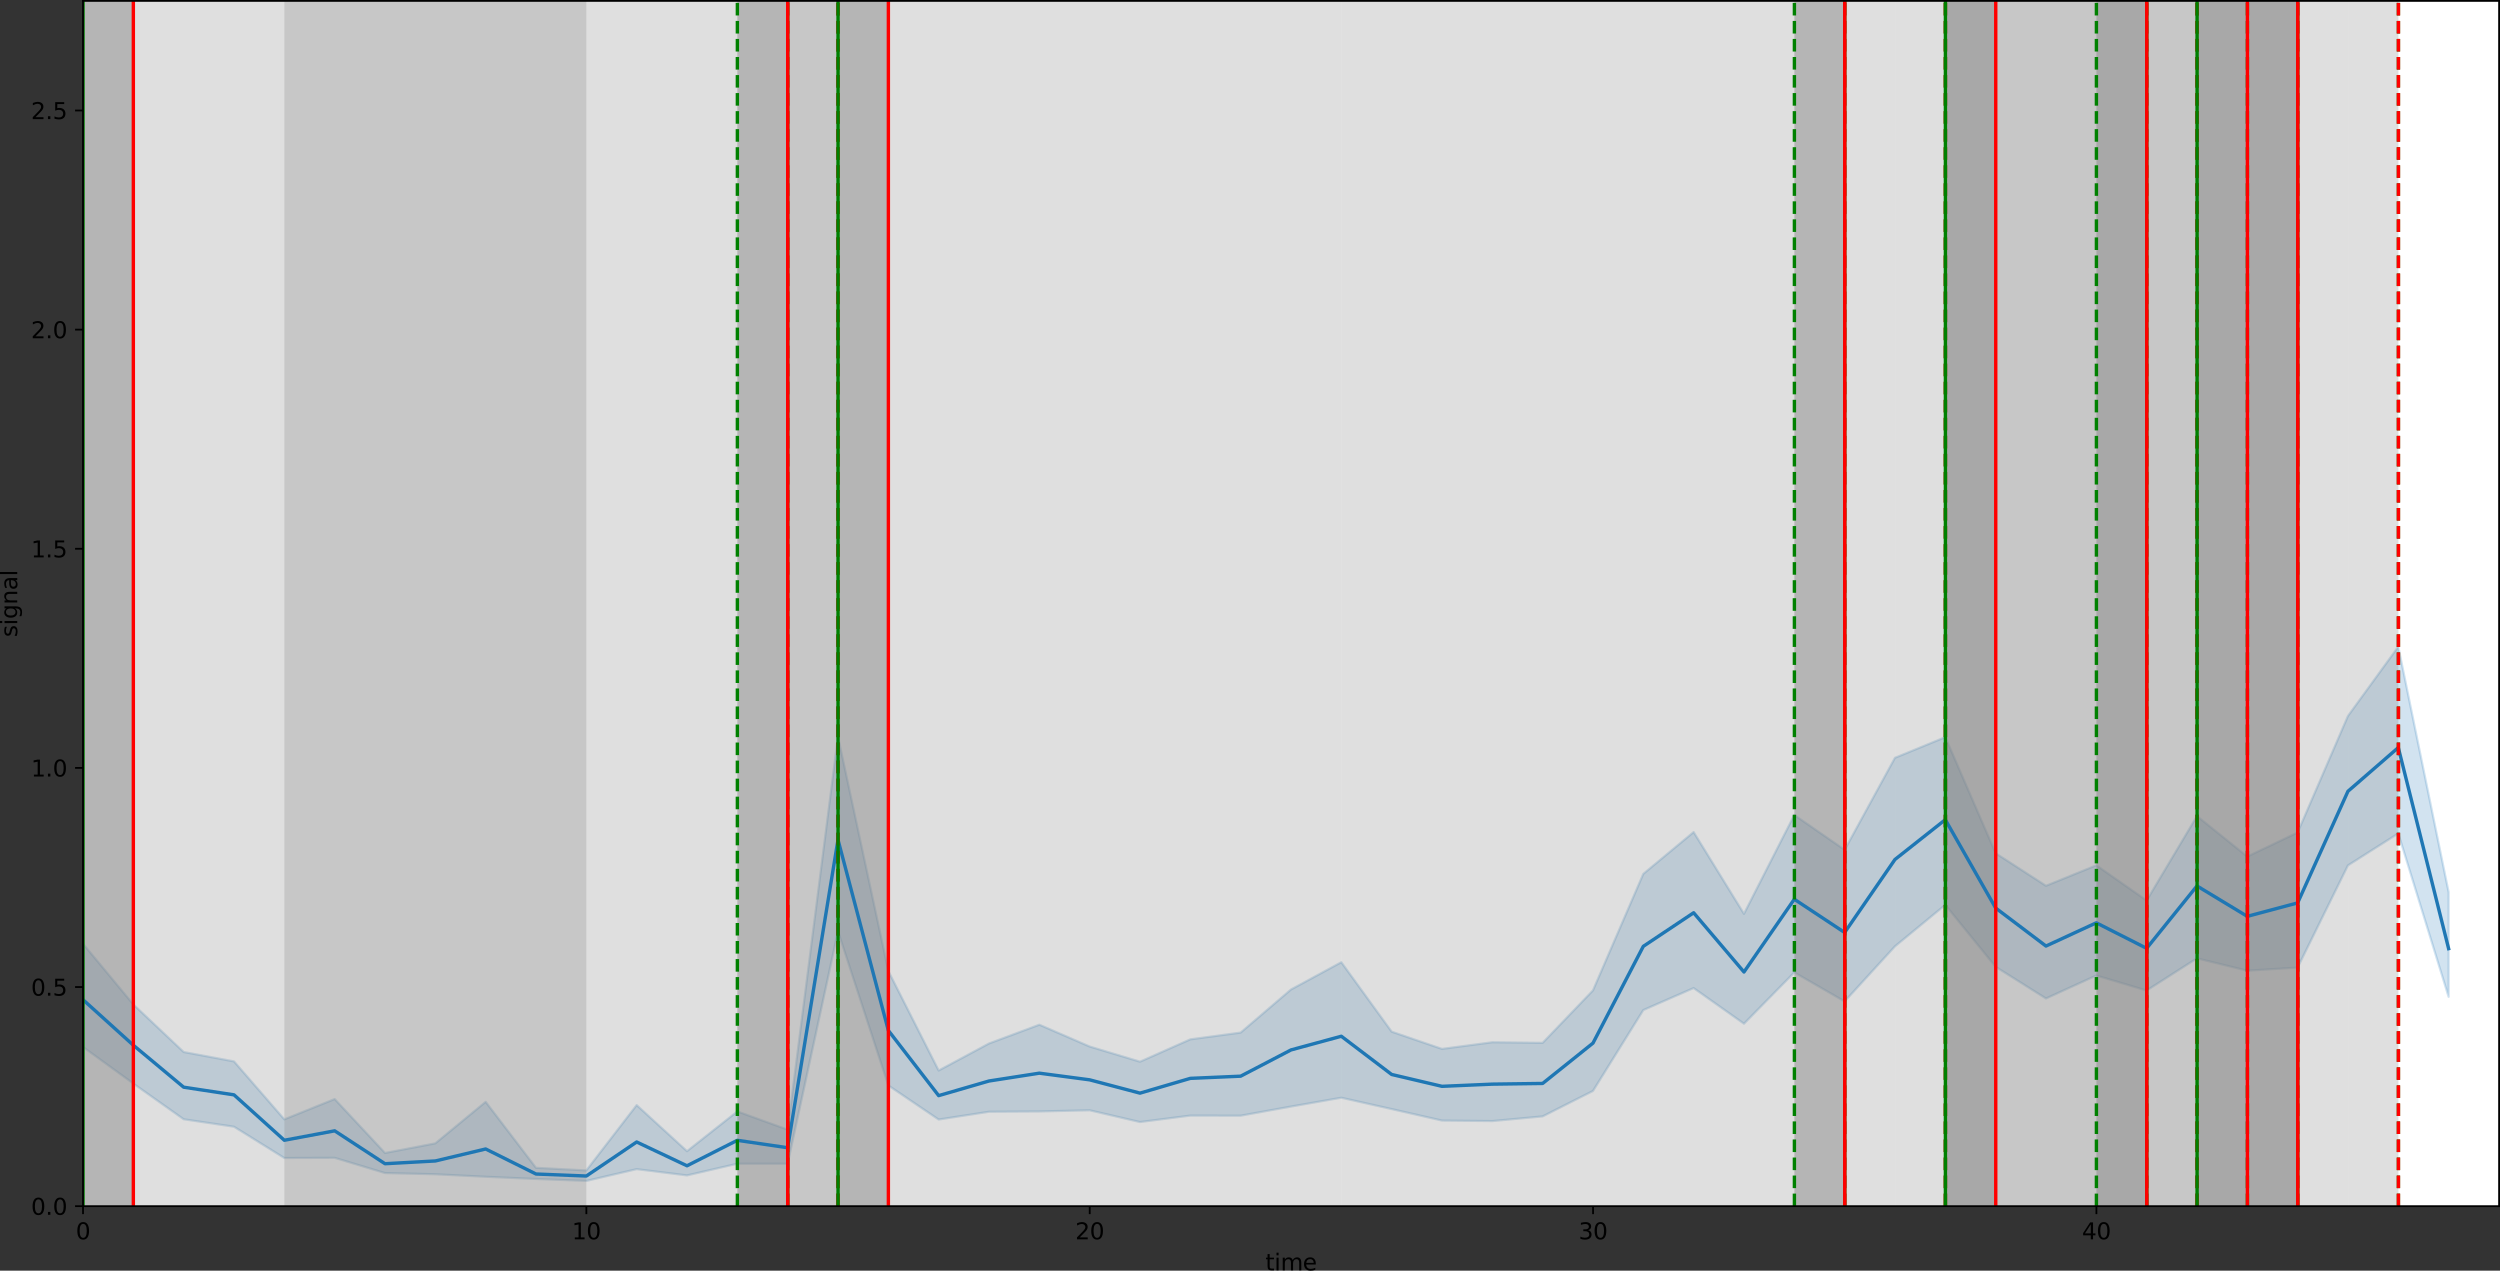 <?xml version="1.0" encoding="UTF-8" standalone="no"?>
<svg
   width="1101.645pt"
   height="559.934pt"
   viewBox="0 0 1101.645 559.934"
   version="1.1"
   id="svg505"
   sodipodi:docname="fdi50_signal_and_zones.svg"
   inkscape:version="1.1 (c68e22c387, 2021-05-23)"
   xmlns:inkscape="http://www.inkscape.org/namespaces/inkscape"
   xmlns:sodipodi="http://sodipodi.sourceforge.net/DTD/sodipodi-0.dtd"
   xmlns:xlink="http://www.w3.org/1999/xlink"
   xmlns="http://www.w3.org/2000/svg"
   xmlns:svg="http://www.w3.org/2000/svg"
   xmlns:rdf="http://www.w3.org/1999/02/22-rdf-syntax-ns#"
   xmlns:cc="http://creativecommons.org/ns#"
   xmlns:dc="http://purl.org/dc/elements/1.1/">
  <rect x="0" y="0" width="1101.645" height="559.934" fill="#333333" stroke="none"/>
  <sodipodi:namedview
     id="namedview507"
     pagecolor="#ffffff"
     bordercolor="#666666"
     borderopacity="1.0"
     inkscape:pageshadow="2"
     inkscape:pageopacity="0.0"
     inkscape:pagecheckerboard="0"
     inkscape:document-units="pt"
     showgrid="false"
     inkscape:zoom="0.40830181"
     inkscape:cx="279.20523"
     inkscape:cy="273.08231"
     inkscape:window-width="1920"
     inkscape:window-height="1001"
     inkscape:window-x="-9"
     inkscape:window-y="-9"
     inkscape:window-maximized="1"
     inkscape:current-layer="figure_1"
     fit-margin-top="0"
     fit-margin-left="0"
     fit-margin-right="0"
     fit-margin-bottom="0" />
  <defs
     id="defs6">
    <style
       type="text/css"
       id="style4">*{stroke-linejoin: round; stroke-linecap: butt}</style>
  </defs>
  <g
     id="figure_1"
     transform="translate(-135.139,-82.371)">
    <g
       id="axes_1">
      <g
         id="patch_2">
        <path
           d="M 171.72,613.886 H 1236.384 V 82.771 H 171.72 Z"
           style="fill:#ffffff"
           id="path11" />
      </g>
      <g
         id="PolyCollection_1">
        <defs
           id="defs15">
          <path
             id="m24d68d178a"
             d="m 171.72,-191.521 v 45.507 l 22.18,16.108 22.18,15.723 22.18,3.293 22.18,13.788 22.18,-0.086 22.18,6.716 22.18,0.528 22.18,1.104 22.18,0.97 22.18,0.859 22.18,-5.19 22.18,2.76 22.18,-5.146 22.18,0.006 22.18,-102.442 22.18,67.945 22.18,15.023 22.18,-3.434 22.18,-0.135 22.18,-0.509 22.18,5.177 22.18,-2.84 22.18,0.038 22.18,-4.018 22.18,-3.893 22.18,4.997 22.18,5.062 22.18,0.228 22.18,-2.062 22.18,-11.213 22.18,-35.641 22.18,-9.696 22.18,15.71 22.18,-22.602 22.18,12.782 22.18,-24.28 22.18,-18.263 22.18,27.291 22.18,13.954 22.18,-10.134 22.18,6.624 22.18,-14.193 22.18,5.448 22.18,-1.379 22.18,-45.012 22.18,-14.088 22.18,71.986 v -46.095 0 l -22.18,-108.176 -22.18,30.545 -22.18,51.343 -22.18,10.618 -22.18,-17.851 -22.18,37.211 -22.18,-15.521 -22.18,9.018 -22.18,-14.346 -22.18,-51.149 -22.18,9.104 -22.18,40.554 -22.18,-15.358 -22.18,43.545 -22.18,-36.018 -22.18,18.429 -22.18,51.344 -22.18,23.111 -22.18,-0.257 -22.18,2.925 -22.18,-7.589 -22.18,-30.602 -22.18,12.02 -22.18,18.984 -22.18,2.979 -22.18,9.846 -22.18,-6.69 -22.18,-9.607 -22.18,8.276 -22.18,11.912 -22.18,-43.846 -22.18,-103.281 -22.18,173.174 -22.18,-8.024 -22.18,17.516 -22.18,-20.299 -22.18,28.775 -22.18,-1.147 -22.18,-29.074 -22.18,18.289 -22.18,4.252 -22.18,-23.768 -22.18,8.954 -22.18,-25.538 -22.18,-4.138 -22.18,-20.959 z"
             style="stroke:#1f77b4;stroke-opacity:0.2" />
        </defs>
        <g
           clip-path="url(#pedd37d56c7)"
           id="g19">
          <use
             xlink:href="#m24d68d178a"
             x="0"
             y="689.76"
             style="fill:#1f77b4;fill-opacity:0.2;stroke:#1f77b4;stroke-opacity:0.2"
             id="use17"
             width="100%"
             height="100%" />
        </g>
      </g>
      <g
         id="PolyCollection_2">
        <path
           d="M 193.9,613.886 H 171.72 V 82.771 h 22.18 v 0 z"
           clip-path="url(#pedd37d56c7)"
           style="fill:#808080;fill-opacity:0.25"
           id="path22" />
      </g>
      <g
         id="PolyCollection_3">
        <path
           d="M 393.525,613.886 H 171.72 V 82.771 h 221.805 v 0 z"
           clip-path="url(#pedd37d56c7)"
           style="fill:#808080;fill-opacity:0.25"
           id="path25" />
      </g>
      <g
         id="PolyCollection_4">
        <path
           d="M 482.247,613.886 H 460.067 V 82.771 h 22.18 v 0 z"
           clip-path="url(#pedd37d56c7)"
           style="fill:#808080;fill-opacity:0.25"
           id="path28" />
      </g>
      <g
         id="PolyCollection_5">
        <path
           d="M 482.247,613.886 H 460.067 V 82.771 h 22.18 v 0 z"
           clip-path="url(#pedd37d56c7)"
           style="fill:#808080;fill-opacity:0.25"
           id="path31" />
      </g>
      <g
         id="PolyCollection_6">
        <path
           d="M 482.247,613.886 H 260.442 V 82.771 h 221.805 v 0 z"
           clip-path="url(#pedd37d56c7)"
           style="fill:#808080;fill-opacity:0.25"
           id="path34" />
      </g>
      <g
         id="PolyCollection_7">
        <path
           d="M 193.9,613.886 H 171.72 V 82.771 h 22.18 v 0 z"
           clip-path="url(#pedd37d56c7)"
           style="fill:#808080;fill-opacity:0.25"
           id="path37" />
      </g>
      <g
         id="PolyCollection_8">
        <path
           d="m 482.247,613.886 v 0 -531.115 0 0 z"
           clip-path="url(#pedd37d56c7)"
           style="fill:#808080;fill-opacity:0.25"
           id="path40" />
      </g>
      <g
         id="PolyCollection_9">
        <path
           d="M 504.428,613.886 H 482.247 V 82.771 h 22.18 v 0 z"
           clip-path="url(#pedd37d56c7)"
           style="fill:#808080;fill-opacity:0.25"
           id="path43" />
      </g>
      <g
         id="PolyCollection_10">
        <path
           d="m 504.428,613.886 v 0 -531.115 0 0 z"
           clip-path="url(#pedd37d56c7)"
           style="fill:#808080;fill-opacity:0.25"
           id="path46" />
      </g>
      <g
         id="PolyCollection_11">
        <path
           d="m 504.428,613.886 v 0 -531.115 0 0 z"
           clip-path="url(#pedd37d56c7)"
           style="fill:#808080;fill-opacity:0.25"
           id="path49" />
      </g>
      <g
         id="PolyCollection_12">
        <path
           d="M 504.428,613.886 H 482.247 V 82.771 h 22.18 v 0 z"
           clip-path="url(#pedd37d56c7)"
           style="fill:#808080;fill-opacity:0.25"
           id="path52" />
      </g>
      <g
         id="PolyCollection_13">
        <path
           d="m 482.247,613.886 v 0 -531.115 0 0 z"
           clip-path="url(#pedd37d56c7)"
           style="fill:#808080;fill-opacity:0.25"
           id="path55" />
      </g>
      <g
         id="PolyCollection_14">
        <path
           d="M 526.608,613.886 H 504.428 V 82.771 h 22.18 v 0 z"
           clip-path="url(#pedd37d56c7)"
           style="fill:#808080;fill-opacity:0.25"
           id="path58" />
      </g>
      <g
         id="PolyCollection_15">
        <path
           d="M 726.232,613.886 H 504.428 V 82.771 h 221.805 v 0 z"
           clip-path="url(#pedd37d56c7)"
           style="fill:#808080;fill-opacity:0.25"
           id="path61" />
      </g>
      <g
         id="PolyCollection_16">
        <path
           d="M 948.038,613.886 H 925.857 V 82.771 h 22.18 v 0 z"
           clip-path="url(#pedd37d56c7)"
           style="fill:#808080;fill-opacity:0.25"
           id="path64" />
      </g>
      <g
         id="PolyCollection_17">
        <path
           d="M 948.038,613.886 H 925.857 V 82.771 h 22.18 v 0 z"
           clip-path="url(#pedd37d56c7)"
           style="fill:#808080;fill-opacity:0.25"
           id="path67" />
      </g>
      <g
         id="PolyCollection_18">
        <path
           d="M 948.038,613.886 H 726.232 V 82.771 h 221.805 v 0 z"
           clip-path="url(#pedd37d56c7)"
           style="fill:#808080;fill-opacity:0.25"
           id="path70" />
      </g>
      <g
         id="PolyCollection_19">
        <path
           d="M 526.608,613.886 H 504.428 V 82.771 h 22.18 v 0 z"
           clip-path="url(#pedd37d56c7)"
           style="fill:#808080;fill-opacity:0.25"
           id="path73" />
      </g>
      <g
         id="PolyCollection_20">
        <path
           d="m 948.038,613.886 v 0 -531.115 0 0 z"
           clip-path="url(#pedd37d56c7)"
           style="fill:#808080;fill-opacity:0.25"
           id="path76" />
      </g>
      <g
         id="PolyCollection_21">
        <path
           d="M 970.218,613.886 H 948.038 V 82.771 h 22.18 v 0 z"
           clip-path="url(#pedd37d56c7)"
           style="fill:#808080;fill-opacity:0.25"
           id="path79" />
      </g>
      <g
         id="PolyCollection_22">
        <path
           d="m 992.399,613.886 v 0 -531.115 0 0 z"
           clip-path="url(#pedd37d56c7)"
           style="fill:#808080;fill-opacity:0.25"
           id="path82" />
      </g>
      <g
         id="PolyCollection_23">
        <path
           d="m 992.399,613.886 v 0 -531.115 0 0 z"
           clip-path="url(#pedd37d56c7)"
           style="fill:#808080;fill-opacity:0.25"
           id="path85" />
      </g>
      <g
         id="PolyCollection_24">
        <path
           d="M 992.399,613.886 H 970.218 V 82.771 h 22.18 v 0 z"
           clip-path="url(#pedd37d56c7)"
           style="fill:#808080;fill-opacity:0.25"
           id="path88" />
      </g>
      <g
         id="PolyCollection_25">
        <path
           d="m 948.038,613.886 v 0 -531.115 0 0 z"
           clip-path="url(#pedd37d56c7)"
           style="fill:#808080;fill-opacity:0.25"
           id="path91" />
      </g>
      <g
         id="PolyCollection_26">
        <path
           d="M 1014.579,613.886 H 992.399 V 82.771 h 22.18 v 0 z"
           clip-path="url(#pedd37d56c7)"
           style="fill:#808080;fill-opacity:0.25"
           id="path94" />
      </g>
      <g
         id="PolyCollection_27">
        <path
           d="m 1081.12,613.886 h -88.722 V 82.771 h 88.722 v 0 z"
           clip-path="url(#pedd37d56c7)"
           style="fill:#808080;fill-opacity:0.25"
           id="path97" />
      </g>
      <g
         id="PolyCollection_28">
        <path
           d="M 1081.12,613.886 H 1058.94 V 82.771 h 22.18 v 0 z"
           clip-path="url(#pedd37d56c7)"
           style="fill:#808080;fill-opacity:0.25"
           id="path100" />
      </g>
      <g
         id="PolyCollection_29">
        <path
           d="M 1081.12,613.886 H 1058.94 V 82.771 h 22.18 v 0 z"
           clip-path="url(#pedd37d56c7)"
           style="fill:#808080;fill-opacity:0.25"
           id="path103" />
      </g>
      <g
         id="PolyCollection_30">
        <path
           d="m 1081.12,613.886 h -88.722 V 82.771 h 88.722 v 0 z"
           clip-path="url(#pedd37d56c7)"
           style="fill:#808080;fill-opacity:0.25"
           id="path106" />
      </g>
      <g
         id="PolyCollection_31">
        <path
           d="M 1014.579,613.886 H 992.399 V 82.771 h 22.18 v 0 z"
           clip-path="url(#pedd37d56c7)"
           style="fill:#808080;fill-opacity:0.25"
           id="path109" />
      </g>
      <g
         id="PolyCollection_32">
        <path
           d="m 1081.12,613.886 v 0 -531.115 0 0 z"
           clip-path="url(#pedd37d56c7)"
           style="fill:#808080;fill-opacity:0.25"
           id="path112" />
      </g>
      <g
         id="PolyCollection_33">
        <path
           d="m 1103.301,613.886 h -22.18 V 82.771 h 22.18 v 0 z"
           clip-path="url(#pedd37d56c7)"
           style="fill:#808080;fill-opacity:0.25"
           id="path115" />
      </g>
      <g
         id="PolyCollection_34">
        <path
           d="m 1103.301,613.886 v 0 -531.115 0 0 z"
           clip-path="url(#pedd37d56c7)"
           style="fill:#808080;fill-opacity:0.25"
           id="path118" />
      </g>
      <g
         id="PolyCollection_35">
        <path
           d="m 1103.301,613.886 v 0 -531.115 0 0 z"
           clip-path="url(#pedd37d56c7)"
           style="fill:#808080;fill-opacity:0.25"
           id="path121" />
      </g>
      <g
         id="PolyCollection_36">
        <path
           d="m 1103.301,613.886 h -22.18 V 82.771 h 22.18 v 0 z"
           clip-path="url(#pedd37d56c7)"
           style="fill:#808080;fill-opacity:0.25"
           id="path124" />
      </g>
      <g
         id="PolyCollection_37">
        <path
           d="m 1081.12,613.886 v 0 -531.115 0 0 z"
           clip-path="url(#pedd37d56c7)"
           style="fill:#808080;fill-opacity:0.25"
           id="path127" />
      </g>
      <g
         id="PolyCollection_38">
        <path
           d="M 1125.482,613.886 H 1103.301 V 82.771 h 22.18 v 0 z"
           clip-path="url(#pedd37d56c7)"
           style="fill:#808080;fill-opacity:0.25"
           id="path130" />
      </g>
      <g
         id="PolyCollection_39">
        <path
           d="m 1147.662,613.886 h -44.361 V 82.771 h 44.361 v 0 z"
           clip-path="url(#pedd37d56c7)"
           style="fill:#808080;fill-opacity:0.25"
           id="path133" />
      </g>
      <g
         id="PolyCollection_40">
        <path
           d="m 1147.662,613.886 h -22.18 V 82.771 h 22.18 v 0 z"
           clip-path="url(#pedd37d56c7)"
           style="fill:#808080;fill-opacity:0.25"
           id="path136" />
      </g>
      <g
         id="PolyCollection_41">
        <path
           d="m 1147.662,613.886 h -22.18 V 82.771 h 22.18 v 0 z"
           clip-path="url(#pedd37d56c7)"
           style="fill:#808080;fill-opacity:0.25"
           id="path139" />
      </g>
      <g
         id="PolyCollection_42">
        <path
           d="m 1147.662,613.886 h -44.361 V 82.771 h 44.361 v 0 z"
           clip-path="url(#pedd37d56c7)"
           style="fill:#808080;fill-opacity:0.25"
           id="path142" />
      </g>
      <g
         id="PolyCollection_43">
        <path
           d="M 1125.482,613.886 H 1103.301 V 82.771 h 22.18 v 0 z"
           clip-path="url(#pedd37d56c7)"
           style="fill:#808080;fill-opacity:0.25"
           id="path145" />
      </g>
      <g
         id="PolyCollection_44">
        <path
           d="m 1147.662,613.886 v 0 -531.115 0 0 z"
           clip-path="url(#pedd37d56c7)"
           style="fill:#808080;fill-opacity:0.25"
           id="path148" />
      </g>
      <g
         id="PolyCollection_45">
        <path
           d="M 1169.842,613.886 H 1147.662 V 82.771 h 22.18 v 0 z"
           clip-path="url(#pedd37d56c7)"
           style="fill:#808080;fill-opacity:0.25"
           id="path151" />
      </g>
      <g
         id="PolyCollection_46">
        <path
           d="m 1192.023,613.886 v 0 -531.115 0 0 z"
           clip-path="url(#pedd37d56c7)"
           style="fill:#808080;fill-opacity:0.25"
           id="path154" />
      </g>
      <g
         id="PolyCollection_47">
        <path
           d="m 1192.023,613.886 v 0 -531.115 0 0 z"
           clip-path="url(#pedd37d56c7)"
           style="fill:#808080;fill-opacity:0.25"
           id="path157" />
      </g>
      <g
         id="PolyCollection_48">
        <path
           d="m 1192.023,613.886 h -22.18 V 82.771 h 22.18 v 0 z"
           clip-path="url(#pedd37d56c7)"
           style="fill:#808080;fill-opacity:0.25"
           id="path160" />
      </g>
      <g
         id="PolyCollection_49">
        <path
           d="m 1147.662,613.886 v 0 -531.115 0 0 z"
           clip-path="url(#pedd37d56c7)"
           style="fill:#808080;fill-opacity:0.25"
           id="path163" />
      </g>
      <g
         id="matplotlib.axis_1">
        <g
           id="xtick_1">
          <g
             id="line2d_1">
            <defs
               id="defs167">
              <path
                 id="mfef60657d9"
                 d="M 0,0 V 3.5"
                 style="stroke:#000000;stroke-width:0.8" />
            </defs>
            <g
               id="g171">
              <use
                 xlink:href="#mfef60657d9"
                 x="171.72"
                 y="613.886"
                 style="stroke:#000000;stroke-width:0.8"
                 id="use169"
                 width="100%"
                 height="100%" />
            </g>
          </g>
          <g
             id="text_1">
            <!-- 0 -->
            <g
               transform="matrix(0.1,0,0,-0.1,168.539,628.485)"
               id="g179">
              <defs
                 id="defs175">
                <path
                   id="DejaVuSans-30"
                   d="m 2034,4250 q -487,0 -733,-480 -245,-479 -245,-1442 0,-959 245,-1439 246,-480 733,-480 491,0 736,480 246,480 246,1439 0,963 -246,1442 -245,480 -736,480 z m 0,500 q 785,0 1199,-621 414,-620 414,-1801 0,-1178 -414,-1799 -414,-620 -1199,-620 -784,0 -1198,620 -414,621 -414,1799 0,1181 414,1801 414,621 1198,621 z"
                   transform="scale(0.016)" />
              </defs>
              <use
                 xlink:href="#DejaVuSans-30"
                 id="use177"
                 x="0"
                 y="0"
                 width="100%"
                 height="100%" />
            </g>
          </g>
        </g>
        <g
           id="xtick_2">
          <g
             id="line2d_2">
            <g
               id="g185">
              <use
                 xlink:href="#mfef60657d9"
                 x="393.525"
                 y="613.886"
                 style="stroke:#000000;stroke-width:0.8"
                 id="use183"
                 width="100%"
                 height="100%" />
            </g>
          </g>
          <g
             id="text_2">
            <!-- 10 -->
            <g
               transform="matrix(0.1,0,0,-0.1,387.163,628.485)"
               id="g195">
              <defs
                 id="defs189">
                <path
                   id="DejaVuSans-31"
                   d="M 794,531 H 1825 V 4091 L 703,3866 v 575 l 1116,225 h 631 V 531 H 3481 V 0 H 794 Z"
                   transform="scale(0.016)" />
              </defs>
              <use
                 xlink:href="#DejaVuSans-31"
                 id="use191"
                 x="0"
                 y="0"
                 width="100%"
                 height="100%" />
              <use
                 xlink:href="#DejaVuSans-30"
                 x="63.623"
                 id="use193"
                 y="0"
                 width="100%"
                 height="100%" />
            </g>
          </g>
        </g>
        <g
           id="xtick_3">
          <g
             id="line2d_3">
            <g
               id="g201">
              <use
                 xlink:href="#mfef60657d9"
                 x="615.33"
                 y="613.886"
                 style="stroke:#000000;stroke-width:0.8"
                 id="use199"
                 width="100%"
                 height="100%" />
            </g>
          </g>
          <g
             id="text_3">
            <!-- 20 -->
            <g
               transform="matrix(0.1,0,0,-0.1,608.967,628.485)"
               id="g211">
              <defs
                 id="defs205">
                <path
                   id="DejaVuSans-32"
                   d="M 1228,531 H 3431 V 0 H 469 v 531 q 359,372 979,998 621,627 780,809 303,340 423,576 121,236 121,464 0,372 -261,606 -261,235 -680,235 -297,0 -627,-103 -329,-103 -704,-313 v 638 q 381,153 712,231 332,78 607,78 725,0 1156,-363 431,-362 431,-968 0,-288 -108,-546 -107,-257 -392,-607 -78,-91 -497,-524 Q 1991,1309 1228,531 Z"
                   transform="scale(0.016)" />
              </defs>
              <use
                 xlink:href="#DejaVuSans-32"
                 id="use207"
                 x="0"
                 y="0"
                 width="100%"
                 height="100%" />
              <use
                 xlink:href="#DejaVuSans-30"
                 x="63.623"
                 id="use209"
                 y="0"
                 width="100%"
                 height="100%" />
            </g>
          </g>
        </g>
        <g
           id="xtick_4">
          <g
             id="line2d_4">
            <g
               id="g217">
              <use
                 xlink:href="#mfef60657d9"
                 x="837.135"
                 y="613.886"
                 style="stroke:#000000;stroke-width:0.8"
                 id="use215"
                 width="100%"
                 height="100%" />
            </g>
          </g>
          <g
             id="text_4">
            <!-- 30 -->
            <g
               transform="matrix(0.1,0,0,-0.1,830.773,628.485)"
               id="g227">
              <defs
                 id="defs221">
                <path
                   id="DejaVuSans-33"
                   d="m 2597,2516 q 453,-97 707,-404 255,-306 255,-756 0,-690 -475,-1069 -475,-378 -1350,-378 -293,0 -604,58 -311,58 -642,174 v 609 q 262,-153 574,-231 313,-78 654,-78 593,0 904,234 311,234 311,681 0,413 -289,645 -289,233 -804,233 h -544 v 519 h 569 q 465,0 712,186 247,186 247,536 0,359 -255,551 -254,193 -729,193 -260,0 -557,-57 -297,-56 -653,-174 v 562 q 360,100 674,150 314,50 592,50 719,0 1137,-327 419,-326 419,-882 0,-388 -222,-655 -222,-267 -631,-370 z"
                   transform="scale(0.016)" />
              </defs>
              <use
                 xlink:href="#DejaVuSans-33"
                 id="use223"
                 x="0"
                 y="0"
                 width="100%"
                 height="100%" />
              <use
                 xlink:href="#DejaVuSans-30"
                 x="63.623"
                 id="use225"
                 y="0"
                 width="100%"
                 height="100%" />
            </g>
          </g>
        </g>
        <g
           id="xtick_5">
          <g
             id="line2d_5">
            <g
               id="g233">
              <use
                 xlink:href="#mfef60657d9"
                 x="1058.94"
                 y="613.886"
                 style="stroke:#000000;stroke-width:0.8"
                 id="use231"
                 width="100%"
                 height="100%" />
            </g>
          </g>
          <g
             id="text_5">
            <!-- 40 -->
            <g
               transform="matrix(0.1,0,0,-0.1,1052.578,628.485)"
               id="g243">
              <defs
                 id="defs237">
                <path
                   id="DejaVuSans-34"
                   d="M 2419,4116 825,1625 h 1594 z m -166,550 h 794 V 1625 h 666 V 1100 H 3047 V 0 H 2419 V 1100 H 313 v 609 z"
                   transform="scale(0.016)" />
              </defs>
              <use
                 xlink:href="#DejaVuSans-34"
                 id="use239"
                 x="0"
                 y="0"
                 width="100%"
                 height="100%" />
              <use
                 xlink:href="#DejaVuSans-30"
                 x="63.623"
                 id="use241"
                 y="0"
                 width="100%"
                 height="100%" />
            </g>
          </g>
        </g>
        <g
           id="text_6">
          <!-- time -->
          <g
             transform="matrix(0.1,0,0,-0.1,692.756,642.163)"
             id="g261">
            <defs
               id="defs251">
              <path
                 id="DejaVuSans-74"
                 d="M 1172,4494 V 3500 H 2356 V 3053 H 1172 V 1153 q 0,-428 117,-550 117,-122 477,-122 h 590 V 0 H 1766 Q 1100,0 847,248 594,497 594,1153 V 3053 H 172 v 447 h 422 v 994 z"
                 transform="scale(0.016)" />
              <path
                 id="DejaVuSans-69"
                 d="m 603,3500 h 575 V 0 H 603 Z m 0,1363 h 575 V 4134 H 603 Z"
                 transform="scale(0.016)" />
              <path
                 id="DejaVuSans-6d"
                 d="m 3328,2828 q 216,388 516,572 300,184 706,184 547,0 844,-383 297,-382 297,-1088 V 0 h -578 v 2094 q 0,503 -179,746 -178,244 -543,244 -447,0 -707,-297 -259,-296 -259,-809 V 0 h -578 v 2094 q 0,506 -178,748 -178,242 -550,242 -441,0 -701,-298 -259,-298 -259,-808 V 0 H 581 v 3500 h 578 v -544 q 197,322 472,475 275,153 653,153 382,0 649,-194 267,-193 395,-562 z"
                 transform="scale(0.016)" />
              <path
                 id="DejaVuSans-65"
                 d="M 3597,1894 V 1613 H 953 q 38,-594 358,-905 320,-311 892,-311 331,0 642,81 311,81 618,244 V 178 Q 3153,47 2828,-22 2503,-91 2169,-91 1331,-91 842,396 353,884 353,1716 q 0,859 464,1363 464,505 1252,505 706,0 1117,-455 411,-454 411,-1235 z m -575,169 q -6,471 -264,752 -258,282 -683,282 -481,0 -770,-272 -289,-272 -333,-766 z"
                 transform="scale(0.016)" />
            </defs>
            <use
               xlink:href="#DejaVuSans-74"
               id="use253"
               x="0"
               y="0"
               width="100%"
               height="100%" />
            <use
               xlink:href="#DejaVuSans-69"
               x="39.209"
               id="use255"
               y="0"
               width="100%"
               height="100%" />
            <use
               xlink:href="#DejaVuSans-6d"
               x="66.992"
               id="use257"
               y="0"
               width="100%"
               height="100%" />
            <use
               xlink:href="#DejaVuSans-65"
               x="164.404"
               id="use259"
               y="0"
               width="100%"
               height="100%" />
          </g>
        </g>
      </g>
      <g
         id="matplotlib.axis_2">
        <g
           id="ytick_1">
          <g
             id="line2d_6">
            <defs
               id="defs266">
              <path
                 id="m8ce30220ff"
                 d="M 0,0 H -3.5"
                 style="stroke:#000000;stroke-width:0.8" />
            </defs>
            <g
               id="g270">
              <use
                 xlink:href="#m8ce30220ff"
                 x="171.72"
                 y="613.886"
                 style="stroke:#000000;stroke-width:0.8"
                 id="use268"
                 width="100%"
                 height="100%" />
            </g>
          </g>
          <g
             id="text_7">
            <!-- 0.0 -->
            <g
               transform="matrix(0.1,0,0,-0.1,148.817,617.686)"
               id="g282">
              <defs
                 id="defs274">
                <path
                   id="DejaVuSans-2e"
                   d="m 684,794 h 660 V 0 H 684 Z"
                   transform="scale(0.016)" />
              </defs>
              <use
                 xlink:href="#DejaVuSans-30"
                 id="use276"
                 x="0"
                 y="0"
                 width="100%"
                 height="100%" />
              <use
                 xlink:href="#DejaVuSans-2e"
                 x="63.623"
                 id="use278"
                 y="0"
                 width="100%"
                 height="100%" />
              <use
                 xlink:href="#DejaVuSans-30"
                 x="95.41"
                 id="use280"
                 y="0"
                 width="100%"
                 height="100%" />
            </g>
          </g>
        </g>
        <g
           id="ytick_2">
          <g
             id="line2d_7">
            <g
               id="g288">
              <use
                 xlink:href="#m8ce30220ff"
                 x="171.72"
                 y="517.32"
                 style="stroke:#000000;stroke-width:0.8"
                 id="use286"
                 width="100%"
                 height="100%" />
            </g>
          </g>
          <g
             id="text_8">
            <!-- 0.5 -->
            <g
               transform="matrix(0.1,0,0,-0.1,148.817,521.119)"
               id="g300">
              <defs
                 id="defs292">
                <path
                   id="DejaVuSans-35"
                   d="M 691,4666 H 3169 V 4134 H 1269 V 2991 q 137,47 274,70 138,23 276,23 781,0 1237,-428 457,-428 457,-1159 Q 3513,744 3044,326 2575,-91 1722,-91 1428,-91 1123,-41 819,9 494,109 v 635 q 281,-153 581,-228 300,-75 634,-75 541,0 856,284 316,284 316,772 0,487 -316,771 -315,285 -856,285 -253,0 -505,-56 -251,-56 -513,-175 z"
                   transform="scale(0.016)" />
              </defs>
              <use
                 xlink:href="#DejaVuSans-30"
                 id="use294"
                 x="0"
                 y="0"
                 width="100%"
                 height="100%" />
              <use
                 xlink:href="#DejaVuSans-2e"
                 x="63.623"
                 id="use296"
                 y="0"
                 width="100%"
                 height="100%" />
              <use
                 xlink:href="#DejaVuSans-35"
                 x="95.41"
                 id="use298"
                 y="0"
                 width="100%"
                 height="100%" />
            </g>
          </g>
        </g>
        <g
           id="ytick_3">
          <g
             id="line2d_8">
            <g
               id="g306">
              <use
                 xlink:href="#m8ce30220ff"
                 x="171.72"
                 y="420.754"
                 style="stroke:#000000;stroke-width:0.8"
                 id="use304"
                 width="100%"
                 height="100%" />
            </g>
          </g>
          <g
             id="text_9">
            <!-- 1.0 -->
            <g
               transform="matrix(0.1,0,0,-0.1,148.817,424.553)"
               id="g315">
              <use
                 xlink:href="#DejaVuSans-31"
                 id="use309"
                 x="0"
                 y="0"
                 width="100%"
                 height="100%" />
              <use
                 xlink:href="#DejaVuSans-2e"
                 x="63.623"
                 id="use311"
                 y="0"
                 width="100%"
                 height="100%" />
              <use
                 xlink:href="#DejaVuSans-30"
                 x="95.41"
                 id="use313"
                 y="0"
                 width="100%"
                 height="100%" />
            </g>
          </g>
        </g>
        <g
           id="ytick_4">
          <g
             id="line2d_9">
            <g
               id="g321">
              <use
                 xlink:href="#m8ce30220ff"
                 x="171.72"
                 y="324.187"
                 style="stroke:#000000;stroke-width:0.8"
                 id="use319"
                 width="100%"
                 height="100%" />
            </g>
          </g>
          <g
             id="text_10">
            <!-- 1.5 -->
            <g
               transform="matrix(0.1,0,0,-0.1,148.817,327.986)"
               id="g330">
              <use
                 xlink:href="#DejaVuSans-31"
                 id="use324"
                 x="0"
                 y="0"
                 width="100%"
                 height="100%" />
              <use
                 xlink:href="#DejaVuSans-2e"
                 x="63.623"
                 id="use326"
                 y="0"
                 width="100%"
                 height="100%" />
              <use
                 xlink:href="#DejaVuSans-35"
                 x="95.41"
                 id="use328"
                 y="0"
                 width="100%"
                 height="100%" />
            </g>
          </g>
        </g>
        <g
           id="ytick_5">
          <g
             id="line2d_10">
            <g
               id="g336">
              <use
                 xlink:href="#m8ce30220ff"
                 x="171.72"
                 y="227.621"
                 style="stroke:#000000;stroke-width:0.8"
                 id="use334"
                 width="100%"
                 height="100%" />
            </g>
          </g>
          <g
             id="text_11">
            <!-- 2.0 -->
            <g
               transform="matrix(0.1,0,0,-0.1,148.817,231.42)"
               id="g345">
              <use
                 xlink:href="#DejaVuSans-32"
                 id="use339"
                 x="0"
                 y="0"
                 width="100%"
                 height="100%" />
              <use
                 xlink:href="#DejaVuSans-2e"
                 x="63.623"
                 id="use341"
                 y="0"
                 width="100%"
                 height="100%" />
              <use
                 xlink:href="#DejaVuSans-30"
                 x="95.41"
                 id="use343"
                 y="0"
                 width="100%"
                 height="100%" />
            </g>
          </g>
        </g>
        <g
           id="ytick_6">
          <g
             id="line2d_11">
            <g
               id="g351">
              <use
                 xlink:href="#m8ce30220ff"
                 x="171.72"
                 y="131.054"
                 style="stroke:#000000;stroke-width:0.8"
                 id="use349"
                 width="100%"
                 height="100%" />
            </g>
          </g>
          <g
             id="text_12">
            <!-- 2.5 -->
            <g
               transform="matrix(0.1,0,0,-0.1,148.817,134.854)"
               id="g360">
              <use
                 xlink:href="#DejaVuSans-32"
                 id="use354"
                 x="0"
                 y="0"
                 width="100%"
                 height="100%" />
              <use
                 xlink:href="#DejaVuSans-2e"
                 x="63.623"
                 id="use356"
                 y="0"
                 width="100%"
                 height="100%" />
              <use
                 xlink:href="#DejaVuSans-35"
                 x="95.41"
                 id="use358"
                 y="0"
                 width="100%"
                 height="100%" />
            </g>
          </g>
        </g>
        <g
           id="text_13">
          <!-- signal -->
          <g
             transform="matrix(0,-0.1,-0.1,0,142.737,363.119)"
             id="g383">
            <defs
               id="defs369">
              <path
                 id="DejaVuSans-73"
                 d="m 2834,3397 v -544 q -243,125 -506,187 -262,63 -544,63 -428,0 -642,-131 -214,-131 -214,-394 0,-200 153,-314 153,-114 616,-217 l 197,-44 q 612,-131 870,-370 258,-239 258,-667 0,-488 -386,-773 Q 2250,-91 1575,-91 1294,-91 989,-36 684,19 347,128 v 594 q 319,-166 628,-249 309,-82 613,-82 406,0 624,139 219,139 219,392 0,234 -158,359 -157,125 -692,241 l -200,47 q -534,112 -772,345 -237,233 -237,639 0,494 350,762 350,269 994,269 318,0 599,-47 282,-46 519,-140 z"
                 transform="scale(0.016)" />
              <path
                 id="DejaVuSans-67"
                 d="m 2906,1791 q 0,625 -258,968 -257,344 -723,344 -462,0 -720,-344 -258,-343 -258,-968 0,-622 258,-966 258,-344 720,-344 466,0 723,344 258,344 258,966 z M 3481,434 q 0,-893 -397,-1329 -396,-436 -1215,-436 -303,0 -572,45 -269,45 -522,139 v 559 q 253,-137 500,-202 247,-66 503,-66 566,0 847,295 281,295 281,892 V 616 Q 2728,306 2450,153 2172,0 1784,0 1141,0 747,490 353,981 353,1791 q 0,812 394,1302 394,491 1037,491 388,0 666,-153 278,-153 456,-462 v 531 h 575 z"
                 transform="scale(0.016)" />
              <path
                 id="DejaVuSans-6e"
                 d="M 3513,2113 V 0 h -575 v 2094 q 0,497 -194,743 -194,247 -581,247 -466,0 -735,-297 -269,-296 -269,-809 V 0 H 581 v 3500 h 578 v -544 q 207,316 486,472 280,156 646,156 603,0 912,-373 310,-373 310,-1098 z"
                 transform="scale(0.016)" />
              <path
                 id="DejaVuSans-61"
                 d="m 2194,1759 q -697,0 -966,-159 -269,-159 -269,-544 0,-306 202,-486 202,-179 548,-179 479,0 768,339 289,339 289,901 v 128 z m 1147,238 V 0 H 2766 V 531 Q 2569,213 2275,61 1981,-91 1556,-91 q -537,0 -855,302 -317,302 -317,808 0,590 395,890 396,300 1180,300 h 807 v 57 q 0,397 -261,614 -261,217 -733,217 -300,0 -585,-72 -284,-72 -546,-216 v 532 q 315,122 612,182 297,61 578,61 760,0 1135,-394 375,-393 375,-1193 z"
                 transform="scale(0.016)" />
              <path
                 id="DejaVuSans-6c"
                 d="m 603,4863 h 575 V 0 H 603 Z"
                 transform="scale(0.016)" />
            </defs>
            <use
               xlink:href="#DejaVuSans-73"
               id="use371"
               x="0"
               y="0"
               width="100%"
               height="100%" />
            <use
               xlink:href="#DejaVuSans-69"
               x="52.1"
               id="use373"
               y="0"
               width="100%"
               height="100%" />
            <use
               xlink:href="#DejaVuSans-67"
               x="79.883"
               id="use375"
               y="0"
               width="100%"
               height="100%" />
            <use
               xlink:href="#DejaVuSans-6e"
               x="143.359"
               id="use377"
               y="0"
               width="100%"
               height="100%" />
            <use
               xlink:href="#DejaVuSans-61"
               x="206.738"
               id="use379"
               y="0"
               width="100%"
               height="100%" />
            <use
               xlink:href="#DejaVuSans-6c"
               x="268.018"
               id="use381"
               y="0"
               width="100%"
               height="100%" />
          </g>
        </g>
      </g>
      <g
         id="line2d_12">
        <path
           d="m 171.72,522.9 22.18,20.059 22.18,18.494 22.18,3.372 22.18,20.01 22.18,-4.154 22.18,14.493 22.18,-1.217 22.18,-5.278 22.18,11.03 22.18,0.883 22.18,-14.995 22.18,10.485 22.18,-11.227 22.18,3.27 22.18,-135.712 22.18,84.034 22.18,28.719 22.18,-6.443 22.18,-3.453 22.18,2.934 22.18,5.865 22.18,-6.512 22.18,-0.962 22.18,-11.565 22.18,-6.032 22.18,16.841 22.18,5.226 22.18,-0.96 22.18,-0.307 22.18,-17.772 22.18,-42.651 22.18,-14.788 22.18,26.1 22.18,-32.07 22.18,14.666 22.18,-32.184 22.18,-17.535 22.18,38.918 22.18,16.768 22.18,-10.238 22.18,11.248 22.18,-27.496 22.18,13.4 22.18,-5.92 22.18,-49.199 22.18,-19.246 22.18,88.596"
           clip-path="url(#pedd37d56c7)"
           style="fill:none;stroke:#1f77b4;stroke-width:1.5;stroke-linecap:square"
           id="path387" />
      </g>
      <g
         id="LineCollection_1">
        <path
           d="M 171.72,613.886 V 82.771"
           clip-path="url(#pedd37d56c7)"
           style="fill:none;stroke:#008000;stroke-width:1.5"
           id="path390" />
      </g>
      <g
         id="LineCollection_2">
        <path
           d="M 460.067,613.886 V 82.771"
           clip-path="url(#pedd37d56c7)"
           style="fill:none;stroke:#008000;stroke-width:1.5;stroke-dasharray:5.55, 2.4;stroke-dashoffset:0"
           id="path393" />
      </g>
      <g
         id="LineCollection_3">
        <path
           d="M 193.9,613.886 V 82.771"
           clip-path="url(#pedd37d56c7)"
           style="fill:none;stroke:#ff0000;stroke-width:1.5"
           id="path396" />
      </g>
      <g
         id="LineCollection_4">
        <path
           d="M 482.247,613.886 V 82.771"
           clip-path="url(#pedd37d56c7)"
           style="fill:none;stroke:#ff0000;stroke-width:1.5;stroke-dasharray:5.55, 2.4;stroke-dashoffset:0"
           id="path399" />
      </g>
      <g
         id="LineCollection_5">
        <path
           d="M 482.247,613.886 V 82.771"
           clip-path="url(#pedd37d56c7)"
           style="fill:none;stroke:#008000;stroke-width:1.5"
           id="path402" />
      </g>
      <g
         id="LineCollection_6">
        <path
           d="M 504.428,613.886 V 82.771"
           clip-path="url(#pedd37d56c7)"
           style="fill:none;stroke:#008000;stroke-width:1.5;stroke-dasharray:5.55, 2.4;stroke-dashoffset:0"
           id="path405" />
      </g>
      <g
         id="LineCollection_7">
        <path
           d="M 482.247,613.886 V 82.771"
           clip-path="url(#pedd37d56c7)"
           style="fill:none;stroke:#ff0000;stroke-width:1.5"
           id="path408" />
      </g>
      <g
         id="LineCollection_8">
        <path
           d="M 504.428,613.886 V 82.771"
           clip-path="url(#pedd37d56c7)"
           style="fill:none;stroke:#ff0000;stroke-width:1.5;stroke-dasharray:5.55, 2.4;stroke-dashoffset:0"
           id="path411" />
      </g>
      <g
         id="LineCollection_9">
        <path
           d="M 504.428,613.886 V 82.771"
           clip-path="url(#pedd37d56c7)"
           style="fill:none;stroke:#008000;stroke-width:1.5"
           id="path414" />
      </g>
      <g
         id="LineCollection_10">
        <path
           d="M 925.857,613.886 V 82.771"
           clip-path="url(#pedd37d56c7)"
           style="fill:none;stroke:#008000;stroke-width:1.5;stroke-dasharray:5.55, 2.4;stroke-dashoffset:0"
           id="path417" />
      </g>
      <g
         id="LineCollection_11">
        <path
           d="M 526.608,613.886 V 82.771"
           clip-path="url(#pedd37d56c7)"
           style="fill:none;stroke:#ff0000;stroke-width:1.5"
           id="path420" />
      </g>
      <g
         id="LineCollection_12">
        <path
           d="M 948.038,613.886 V 82.771"
           clip-path="url(#pedd37d56c7)"
           style="fill:none;stroke:#ff0000;stroke-width:1.5;stroke-dasharray:5.55, 2.4;stroke-dashoffset:0"
           id="path423" />
      </g>
      <g
         id="LineCollection_13">
        <path
           d="M 948.038,613.886 V 82.771"
           clip-path="url(#pedd37d56c7)"
           style="fill:none;stroke:#008000;stroke-width:1.5"
           id="path426" />
      </g>
      <g
         id="LineCollection_14">
        <path
           d="M 992.399,613.886 V 82.771"
           clip-path="url(#pedd37d56c7)"
           style="fill:none;stroke:#008000;stroke-width:1.5;stroke-dasharray:5.55, 2.4;stroke-dashoffset:0"
           id="path429" />
      </g>
      <g
         id="LineCollection_15">
        <path
           d="M 948.038,613.886 V 82.771"
           clip-path="url(#pedd37d56c7)"
           style="fill:none;stroke:#ff0000;stroke-width:1.5"
           id="path432" />
      </g>
      <g
         id="LineCollection_16">
        <path
           d="M 992.399,613.886 V 82.771"
           clip-path="url(#pedd37d56c7)"
           style="fill:none;stroke:#ff0000;stroke-width:1.5;stroke-dasharray:5.55, 2.4;stroke-dashoffset:0"
           id="path435" />
      </g>
      <g
         id="LineCollection_17">
        <path
           d="M 992.399,613.886 V 82.771"
           clip-path="url(#pedd37d56c7)"
           style="fill:none;stroke:#008000;stroke-width:1.5"
           id="path438" />
      </g>
      <g
         id="LineCollection_18">
        <path
           d="M 1058.94,613.886 V 82.771"
           clip-path="url(#pedd37d56c7)"
           style="fill:none;stroke:#008000;stroke-width:1.5;stroke-dasharray:5.55, 2.4;stroke-dashoffset:0"
           id="path441" />
      </g>
      <g
         id="LineCollection_19">
        <path
           d="M 1014.579,613.886 V 82.771"
           clip-path="url(#pedd37d56c7)"
           style="fill:none;stroke:#ff0000;stroke-width:1.5"
           id="path444" />
      </g>
      <g
         id="LineCollection_20">
        <path
           d="M 1081.12,613.886 V 82.771"
           clip-path="url(#pedd37d56c7)"
           style="fill:none;stroke:#ff0000;stroke-width:1.5;stroke-dasharray:5.55, 2.4;stroke-dashoffset:0"
           id="path447" />
      </g>
      <g
         id="LineCollection_21">
        <path
           d="M 1081.12,613.886 V 82.771"
           clip-path="url(#pedd37d56c7)"
           style="fill:none;stroke:#008000;stroke-width:1.5"
           id="path450" />
      </g>
      <g
         id="LineCollection_22">
        <path
           d="M 1103.301,613.886 V 82.771"
           clip-path="url(#pedd37d56c7)"
           style="fill:none;stroke:#008000;stroke-width:1.5;stroke-dasharray:5.55, 2.4;stroke-dashoffset:0"
           id="path453" />
      </g>
      <g
         id="LineCollection_23">
        <path
           d="M 1081.12,613.886 V 82.771"
           clip-path="url(#pedd37d56c7)"
           style="fill:none;stroke:#ff0000;stroke-width:1.5"
           id="path456" />
      </g>
      <g
         id="LineCollection_24">
        <path
           d="M 1103.301,613.886 V 82.771"
           clip-path="url(#pedd37d56c7)"
           style="fill:none;stroke:#ff0000;stroke-width:1.5;stroke-dasharray:5.55, 2.4;stroke-dashoffset:0"
           id="path459" />
      </g>
      <g
         id="LineCollection_25">
        <path
           d="M 1103.301,613.886 V 82.771"
           clip-path="url(#pedd37d56c7)"
           style="fill:none;stroke:#008000;stroke-width:1.5"
           id="path462" />
      </g>
      <g
         id="LineCollection_26">
        <path
           d="M 1125.482,613.886 V 82.771"
           clip-path="url(#pedd37d56c7)"
           style="fill:none;stroke:#008000;stroke-width:1.5;stroke-dasharray:5.55, 2.4;stroke-dashoffset:0"
           id="path465" />
      </g>
      <g
         id="LineCollection_27">
        <path
           d="M 1125.482,613.886 V 82.771"
           clip-path="url(#pedd37d56c7)"
           style="fill:none;stroke:#ff0000;stroke-width:1.5"
           id="path468" />
      </g>
      <g
         id="LineCollection_28">
        <path
           d="M 1147.662,613.886 V 82.771"
           clip-path="url(#pedd37d56c7)"
           style="fill:none;stroke:#ff0000;stroke-width:1.5;stroke-dasharray:5.55, 2.4;stroke-dashoffset:0"
           id="path471" />
      </g>
      <g
         id="LineCollection_29">
        <path
           d="M 1147.662,613.886 V 82.771"
           clip-path="url(#pedd37d56c7)"
           style="fill:none;stroke:#008000;stroke-width:1.5"
           id="path474" />
      </g>
      <g
         id="LineCollection_30">
        <path
           d="M 1192.023,613.886 V 82.771"
           clip-path="url(#pedd37d56c7)"
           style="fill:none;stroke:#008000;stroke-width:1.5;stroke-dasharray:5.55, 2.4;stroke-dashoffset:0"
           id="path477" />
      </g>
      <g
         id="LineCollection_31">
        <path
           d="M 1147.662,613.886 V 82.771"
           clip-path="url(#pedd37d56c7)"
           style="fill:none;stroke:#ff0000;stroke-width:1.5"
           id="path480" />
      </g>
      <g
         id="LineCollection_32">
        <path
           d="M 1192.023,613.886 V 82.771"
           clip-path="url(#pedd37d56c7)"
           style="fill:none;stroke:#ff0000;stroke-width:1.5;stroke-dasharray:5.55, 2.4;stroke-dashoffset:0"
           id="path483" />
      </g>
      <g
         id="patch_3">
        <path
           d="M 171.72,613.886 V 82.771"
           style="fill:none;stroke:#000000;stroke-width:0.8;stroke-linecap:square;stroke-linejoin:miter"
           id="path486" />
      </g>
      <g
         id="patch_4">
        <path
           d="M 1236.384,613.886 V 82.771"
           style="fill:none;stroke:#000000;stroke-width:0.8;stroke-linecap:square;stroke-linejoin:miter"
           id="path489" />
      </g>
      <g
         id="patch_5">
        <path
           d="M 171.72,613.886 H 1236.384"
           style="fill:none;stroke:#000000;stroke-width:0.8;stroke-linecap:square;stroke-linejoin:miter"
           id="path492" />
      </g>
      <g
         id="patch_6">
        <path
           d="M 171.72,82.771 H 1236.384"
           style="fill:none;stroke:#000000;stroke-width:0.8;stroke-linecap:square;stroke-linejoin:miter"
           id="path495" />
      </g>
    </g>
  </g>
  <defs
     id="defs503">
    <clipPath
       id="pedd37d56c7">
      <rect
         x="171.72"
         y="82.771"
         width="1064.664"
         height="531.115"
         id="rect500" />
    </clipPath>
  </defs>
</svg>
